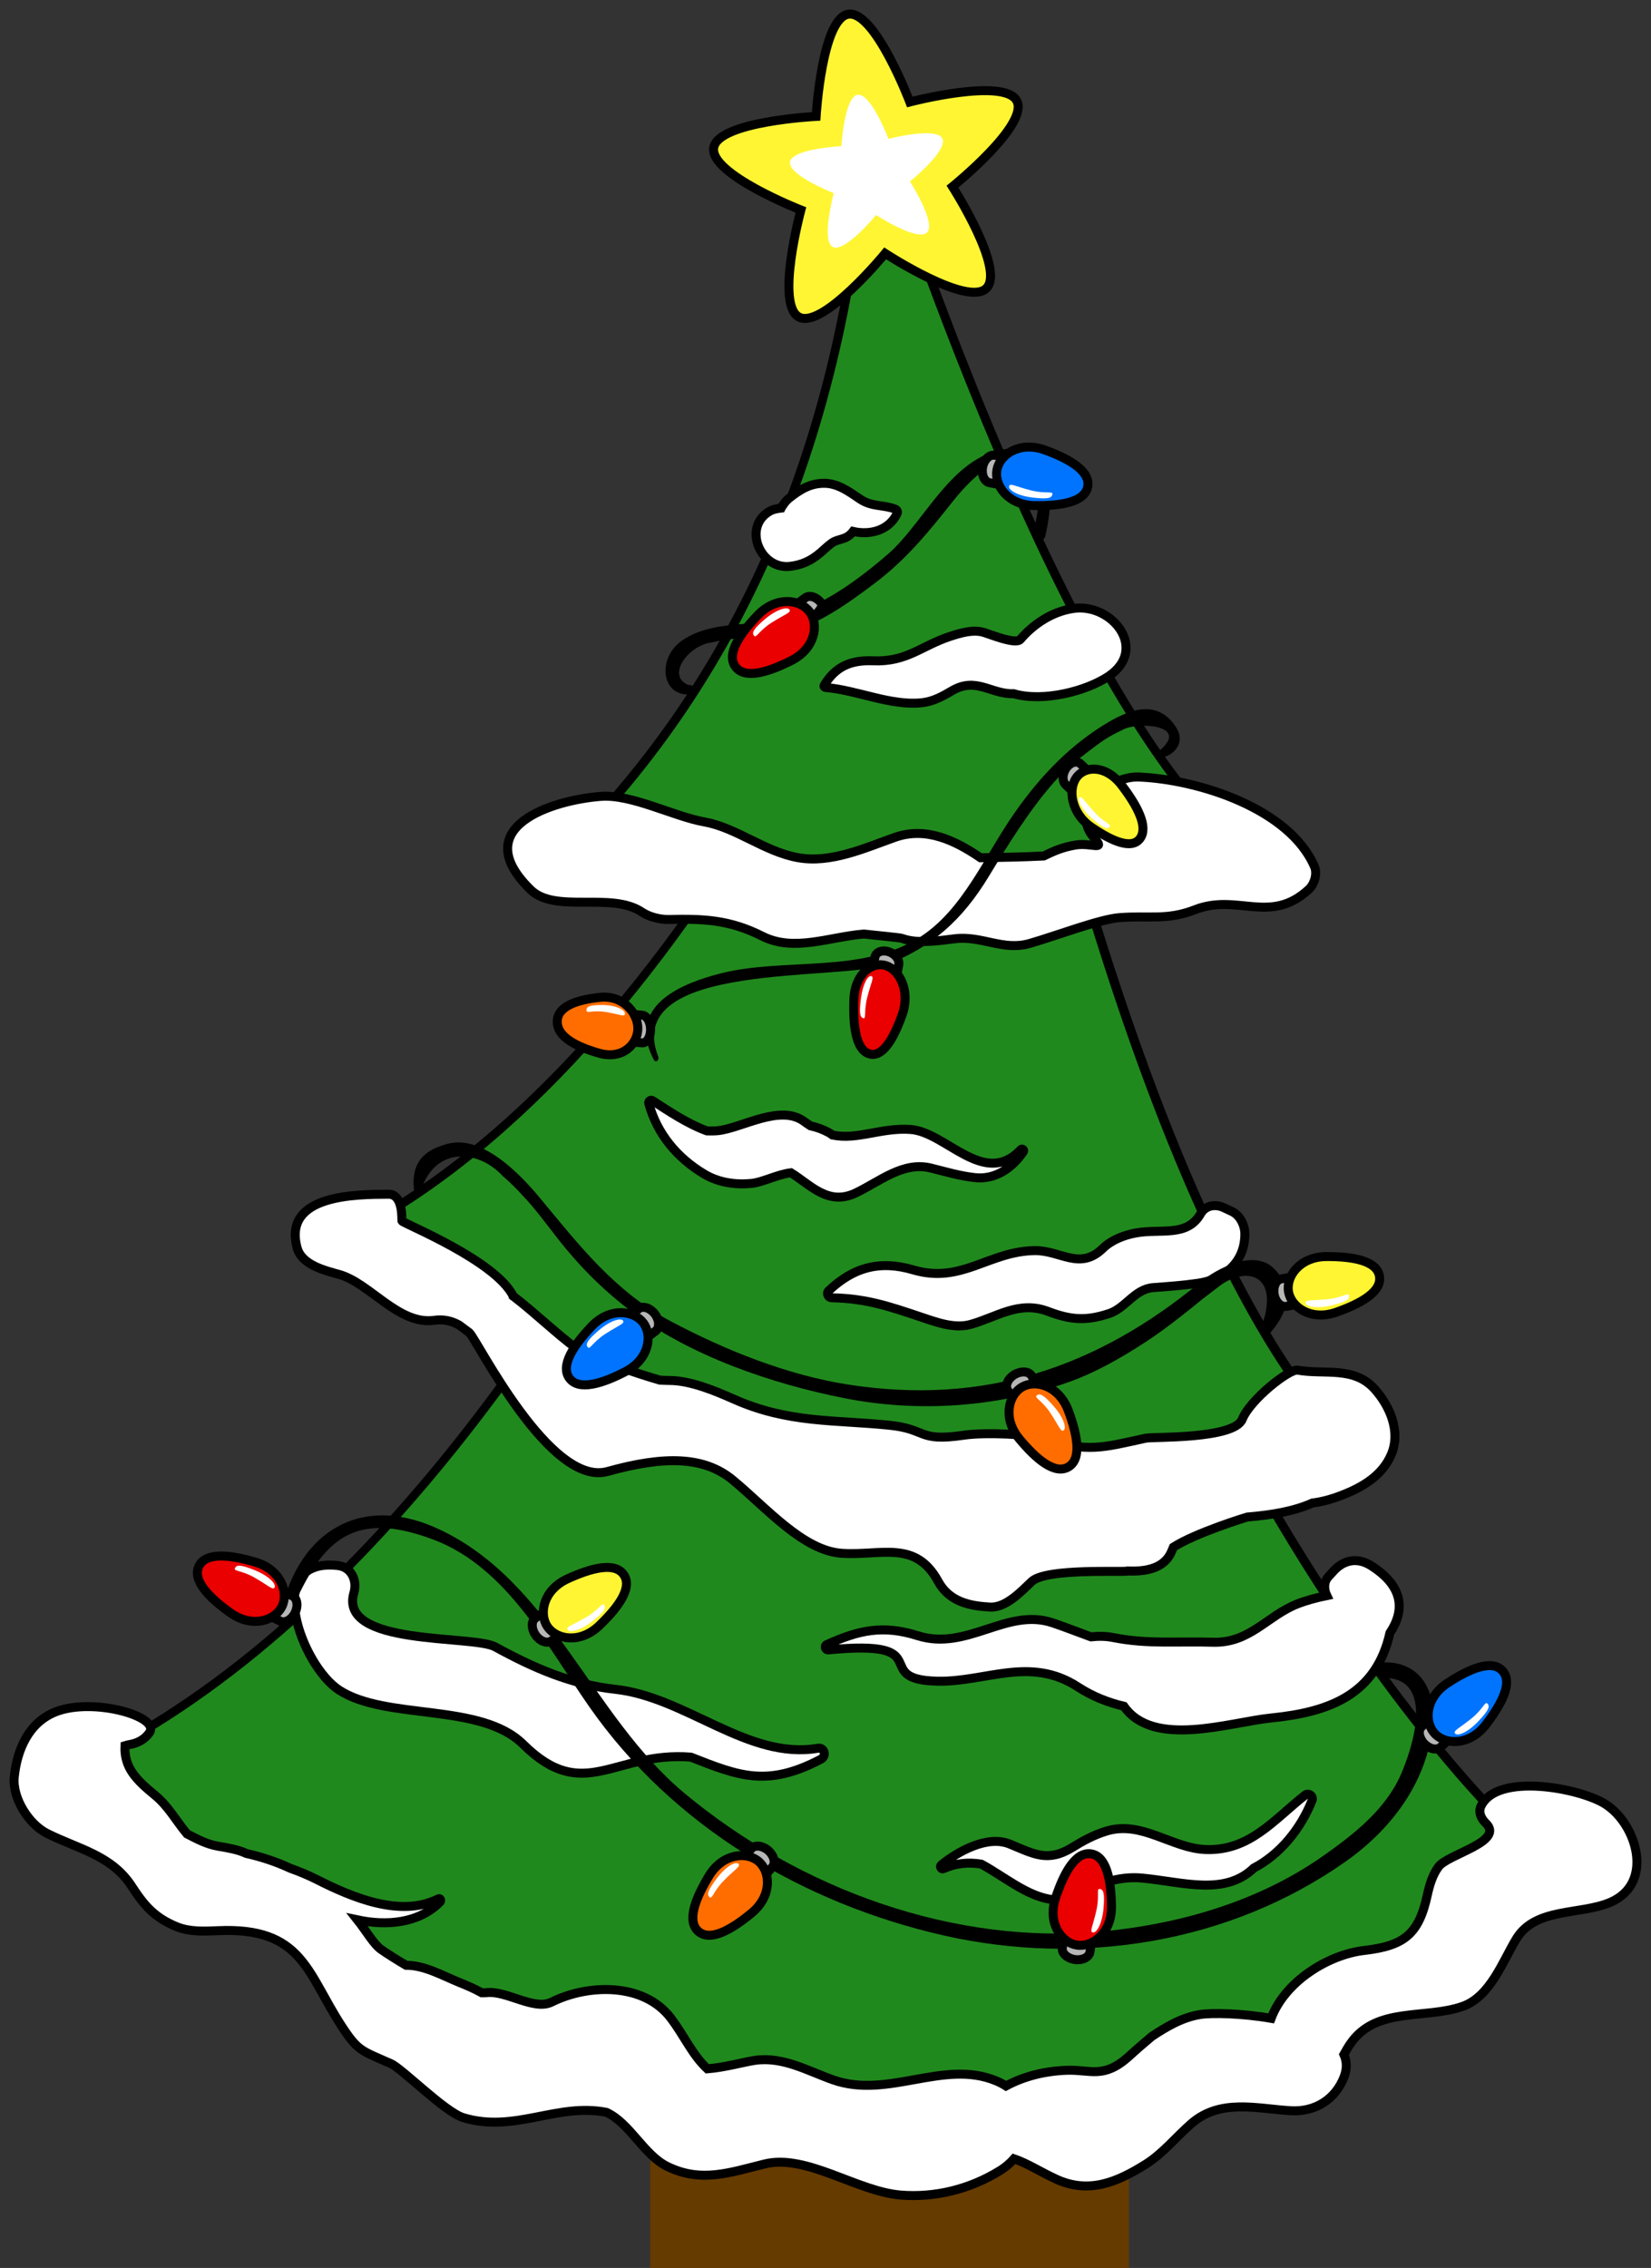 <svg xmlns="http://www.w3.org/2000/svg" xmlns:xlink="http://www.w3.org/1999/xlink" version="1.1" width="117.279" height="161.043" viewBox="-0.191 2.457 117.279 161.043">
  <rect x="-0.191" y="2.457" width="117.279" height="161.043" fill="#333333" stroke="none"/>
  <!-- Exported by Scratch - http://scratch.mit.edu/ -->
  <path id="ID0.026405561715364456" fill="#663B00" stroke="#663B00" stroke-width="2" d="M 47 151.5 L 79 151.5 L 79 162.5 L 47 162.5 L 47 151.5 Z "/>
  <g id="Bottom">
    <g id="Bottom_1_">
      <path id="ID0.8444251050241292" fill="#20891D" d="M 65.404 152.189 C 34.481 152.187 6.477 131.923 2.65 129.039 C 40.551 113.653 62.18 49.662 65.247 40.017 C 78.126 105.599 106.436 131.901 109.553 134.627 C 97.036 146.28 82.186 152.189 65.409 152.189 C 65.409 152.189 65.406 152.189 65.404 152.189 Z " stroke-width="1.276"/>
      <path id="ID0.994631611276418" d="M 65.175 41.291 C 72.255 76.554 83.742 99.984 92.225 113.528 C 100.326 126.459 107.116 132.911 109.072 134.637 C 96.671 146.073 81.982 151.87 65.403 151.87 C 35.584 151.87 8.469 132.948 3.289 129.119 C 24.377 120.278 40.182 96.54 49.785 78.021 C 58.119 61.95 63.328 46.966 65.175 41.291 M 65.319 38.712 C 65.319 38.712 43.491 112.672 2.01 128.951 C 2.01 128.951 31.781 152.508 65.406 152.508 C 80.274 152.508 95.895 147.905 110.033 134.616 C 110.032 134.616 78.896 109.444 65.319 38.712 L 65.319 38.712 Z " stroke-width="1.276" fill="undefined"/>
    </g>
    <path id="Snow_10_" fill="#FFFFFF" stroke="#000000" stroke-width="0.638" d="M 113.83 130.555 C 112.061 129.438 106.176 128.295 105.015 130.699 C 104.796 131.154 105.035 131.608 105.358 131.922 C 106.705 133.235 102.674 134.112 102.005 135 C 101.561 135.59 101.348 136.334 101.194 137.044 C 100.589 139.812 99.546 140.627 96.723 140.955 C 94.138 141.255 91.084 143.17 90.104 145.776 C 87.995 145.413 85.88 145.376 85.067 145.505 C 83.794 145.707 82.699 146.353 81.646 147.048 C 81.085 147.512 80.532 147.993 79.993 148.487 C 78.19 150.101 77.283 149.403 75.593 149.464 C 74.05 149.52 72.571 149.878 71.269 150.578 C 71.051 150.441 70.818 150.318 70.573 150.217 C 66.826 148.66 62.912 151.528 58.99 150.146 C 57.194 149.514 55.444 148.48 53.451 148.758 C 52.681 148.868 51.319 149.261 50.054 149.363 C 48.977 148.358 48.462 147.088 47.468 145.769 C 45.535 143.212 41.562 143.342 38.994 144.622 C 37.729 145.251 35.754 143.759 34.322 143.957 C 34.231 143.971 34.121 143.956 34.024 143.958 C 33.514 143.67 32.961 143.44 32.46 143.236 C 31.215 142.731 29.974 142.007 28.655 142.008 C 27.991 141.619 27.384 141.23 26.898 140.898 C 26.37 140.538 25.824 139.573 25.196 138.782 C 27.254 139.222 29.556 139.045 31.072 137.506 C 31.164 137.412 31.083 137.224 30.945 137.292 C 28.25 138.649 24.799 137.178 22.298 135.911 C 21.675 135.596 21.056 135.347 20.437 135.125 C 19.421 134.648 18.339 134.301 17.317 134.072 C 16.696 133.78 15.929 133.663 15.314 133.557 C 14.479 133.414 13.795 133.039 13.093 132.68 C 12.342 131.786 11.775 130.72 10.828 129.942 C 9.505 128.857 8.608 127.984 8.688 126.416 C 8.782 126.387 8.875 126.362 8.967 126.346 C 9.559 126.248 10.093 125.983 10.427 125.484 C 11.201 124.336 6.471 122.996 3.83 123.986 C 1.821 124.739 1.013 126.753 0.822 128.638 C 0.67 130.127 1.854 131.998 3.158 132.649 C 5.396 133.766 7.738 134.189 9.175 136.411 C 10.069 137.79 10.81 138.643 12.393 139.282 C 13.282 139.641 14.333 139.596 15.281 139.553 C 21.31 139.274 21.615 142.569 24.08 146.332 C 25.255 148.128 25.48 148.062 27.575 148.993 C 28.386 149.353 31.407 152.43 32.721 152.83 C 36.379 153.936 39.341 151.763 42.886 152.451 C 44.547 153.208 45.534 155.469 47.201 156.289 C 49.606 157.472 51.638 156.733 54.107 156.121 C 57.094 155.38 60.672 158.07 63.78 158.324 C 66.259 158.527 68.733 157.894 70.831 156.597 C 71.24 156.347 71.569 156.058 71.841 155.749 C 72.798 156.078 73.694 156.666 74.812 157.185 C 77.142 158.263 79.146 157.424 81.214 156.124 C 82.398 155.38 83.356 154.199 84.402 153.279 C 86.467 151.454 89.045 152.188 91.492 152.337 C 93.236 152.442 94.677 151.52 95.286 149.934 C 95.518 149.327 95.477 148.804 95.272 148.341 C 95.424 148.069 95.576 147.806 95.738 147.57 C 97.564 144.925 101.042 145.863 103.711 144.925 C 105.672 144.233 106.55 141.729 107.525 140.126 C 108.882 137.895 112.052 138.45 114.19 137.543 C 117.348 136.197 116.097 131.987 113.83 130.555 Z "/>
    <path id="Snow_9_" fill="#FFFFFF" stroke="#000000" stroke-width="0.638" d="M 93.01 130.302 C 93.132 130.004 92.765 129.728 92.511 129.931 C 90.289 131.677 88.575 133.904 85.453 133.79 C 83.05 133.702 80.911 131.714 78.416 132.477 C 77.502 132.756 76.786 133.146 75.982 133.642 C 74.225 134.726 73.224 134.089 71.531 133.399 C 69.94 132.75 67.838 133.938 66.677 134.884 C 66.54 134.995 66.672 135.224 66.836 135.149 C 67.762 134.735 68.647 134.685 69.511 134.825 C 71.108 135.679 72.785 137.138 74.573 137.345 C 75.07 137.402 75.626 137.222 76.08 137.024 C 77.687 136.317 79.138 135.638 80.979 135.82 C 83.89 136.106 86.806 137.086 88.876 135.104 C 90.731 134.134 92.204 132.332 93.01 130.302 Z "/>
    <path id="Snow_8_" fill="#FFFFFF" stroke="#000000" stroke-width="0.638" d="M 57.91 126.597 C 52.95 127.454 48.551 122.959 43.52 122.413 C 40.408 122.074 37.687 120.883 34.982 119.398 C 33.412 118.535 23.835 119.377 24.948 115.561 C 25.2 114.696 24.783 113.732 23.799 113.623 C 18.39 113.028 21.213 120.712 23.888 122.461 C 27.238 124.65 33.945 123.325 36.975 126.319 C 41.295 130.589 43.425 126.796 48.883 127.228 C 52.27 128.556 54.293 129.395 58.135 127.369 C 58.528 127.164 58.383 126.517 57.91 126.597 Z "/>
    <path id="Snow_7_" fill="#FFFFFF" stroke="#000000" stroke-width="0.638" d="M 97.198 113.63 C 96.261 113.037 95.286 113.198 94.544 114.008 C 94.421 114.143 94.298 114.281 94.17 114.418 C 93.828 114.794 93.851 115.326 94.058 115.758 C 93.303 115.912 92.558 116.114 91.948 116.358 C 89.807 117.208 88.579 119.156 85.949 119.07 C 83.499 118.99 81.363 119.228 78.912 118.743 C 78.355 118.631 77.823 118.631 77.303 118.688 C 76.294 118.313 75.332 117.944 74.573 117.69 C 71.31 116.597 68.511 119.716 64.999 118.606 C 62.533 117.828 60.815 118.21 58.546 119.236 C 58.335 119.33 58.435 119.634 58.655 119.613 C 66.59 118.843 61.518 121.729 66.396 121.837 C 69.823 121.913 72.968 120.024 76.376 122.241 C 77.426 122.923 78.519 123.35 79.644 123.616 C 81.741 126.623 87.185 124.739 90.109 124.448 C 94.25 124.032 97.555 122.794 98.542 118.411 C 99.599 116.823 99.545 115.116 97.198 113.63 Z "/>
    <g id="Lights_4_">
      <path id="String_3_" d="M 97.821 120.511 C 97.102 120.564 97.299 121.621 97.992 121.602 C 101.85 121.501 100.114 126.652 99.314 128.476 C 98.214 130.976 95.924 132.751 93.756 134.272 C 89.249 137.434 83.739 139.046 78.314 139.587 C 67.611 140.655 56.592 136.584 48.432 129.793 C 41.813 124.287 38.993 114.737 30.934 111.019 C 24.739 108.161 20.292 112.06 19.583 118.148 C 19.562 118.332 19.822 118.392 19.893 118.227 C 22.187 112.917 23.892 109.236 30.623 111.792 C 35.827 113.769 38.661 119.344 41.662 123.644 C 47.58 132.126 56.866 137.624 66.839 139.89 C 76.6 142.104 87.133 140.452 95.368 134.662 C 98.602 132.388 101.105 129.108 101.569 125.105 C 101.88 122.425 100.635 120.305 97.821 120.511 Z " stroke-width="1.276" fill="undefined"/>
      <g id="Light_17_">
        <path id="Base_8_" fill="#B7B7B7" stroke="#000000" stroke-width="0.638" d="M 18.005 116.739 C 17.66 116.572 17.579 116.04 17.817 115.546 L 17.817 115.546 C 18.056 115.053 18.526 114.785 18.87 114.955 L 20.581 115.783 C 20.925 115.95 21.008 116.484 20.77 116.977 L 20.77 116.977 C 20.53 117.469 20.059 117.735 19.717 117.569 L 18.005 116.739 Z "/>
        <path id="Light_18_" fill="#EA0000" stroke="#000000" stroke-width="0.638" d="M 16.177 116.982 C 14.644 115.893 13.456 114.665 13.94 113.667 C 14.422 112.672 16.118 112.845 17.927 113.374 C 19.761 113.905 20.321 115.532 19.84 116.529 C 19.359 117.525 17.734 118.091 16.177 116.982 Z "/>
        <path id="Highlight_10_" fill="#FFFFFF" d="M 17.909 114.492 C 16.963 113.948 16.386 114.045 16.5 113.809 C 16.617 113.569 16.88 113.541 17.892 113.948 C 18.92 114.362 19.433 114.934 19.318 115.173 C 19.203 115.412 18.872 115.04 17.909 114.492 Z " stroke-width="1.276"/>
      </g>
      <g id="Light_19_">
        <path id="Base_9_" fill="#B7B7B7" stroke="#000000" stroke-width="0.638" d="M 39.429 116.268 C 39.746 116.055 40.248 116.25 40.556 116.704 L 40.556 116.704 C 40.864 117.155 40.86 117.696 40.542 117.911 L 38.97 118.979 C 38.655 119.192 38.151 118.999 37.842 118.546 L 37.842 118.546 C 37.537 118.095 37.541 117.551 37.856 117.339 L 39.429 116.268 Z "/>
        <path id="Light_20_" fill="#FFF533" stroke="#000000" stroke-width="0.638" d="M 40.133 114.563 C 41.842 113.781 43.499 113.363 44.121 114.281 C 44.744 115.196 43.747 116.578 42.385 117.882 C 41.01 119.205 39.321 118.878 38.697 117.964 C 38.074 117.049 38.394 115.359 40.133 114.563 Z "/>
        <path id="Highlight_11_" fill="#FFFFFF" d="M 41.425 117.31 C 42.369 116.761 42.572 116.212 42.721 116.429 C 42.869 116.651 42.763 116.891 41.904 117.565 C 41.031 118.248 40.281 118.407 40.13 118.19 C 39.981 117.971 40.468 117.867 41.425 117.31 Z " stroke-width="1.276"/>
      </g>
      <g id="Light_21_">
        <path id="Base_10_" fill="#B7B7B7" stroke="#000000" stroke-width="0.638" d="M 53.437 136.467 C 53.188 136.755 52.653 136.699 52.236 136.342 L 52.236 136.342 C 51.821 135.984 51.684 135.461 51.934 135.173 L 53.175 133.73 C 53.424 133.442 53.962 133.499 54.379 133.854 L 54.379 133.854 C 54.791 134.213 54.927 134.737 54.678 135.024 L 53.437 136.467 Z "/>
        <path id="Light_22_" fill="#FF6D00" stroke="#000000" stroke-width="0.638" d="M 53.202 138.297 C 51.756 139.495 50.264 140.333 49.425 139.608 C 48.584 138.885 49.188 137.292 50.163 135.679 C 51.147 134.043 52.865 133.917 53.703 134.639 C 54.542 135.361 54.673 137.077 53.202 138.297 Z "/>
        <path id="Highlight_12_" fill="#FFFFFF" d="M 51.238 135.983 C 50.471 136.756 50.416 137.34 50.215 137.17 C 50.015 136.995 50.056 136.735 50.709 135.862 C 51.373 134.973 52.058 134.625 52.259 134.797 C 52.462 134.968 52.017 135.193 51.238 135.983 Z " stroke-width="1.276"/>
      </g>
      <g id="Light_23_">
        <path id="Base_11_" fill="#B7B7B7" stroke="#000000" stroke-width="0.638" d="M 75.566 138.884 C 75.621 138.509 76.11 138.273 76.651 138.356 L 76.651 138.356 C 77.192 138.44 77.585 138.814 77.523 139.19 L 77.232 141.07 C 77.172 141.448 76.683 141.682 76.142 141.6 L 76.142 141.6 C 75.603 141.513 75.21 141.14 75.27 140.764 L 75.566 138.884 Z "/>
        <path id="Light_24_" fill="#EA0000" stroke="#000000" stroke-width="0.638" d="M 74.798 137.206 C 75.395 135.421 76.219 133.926 77.316 134.098 C 78.41 134.269 78.739 135.941 78.763 137.826 C 78.789 139.734 77.396 140.746 76.302 140.576 C 75.209 140.405 74.193 139.018 74.798 137.206 Z "/>
        <path id="Highlight_13_" fill="#FFFFFF" d="M 77.686 138.136 C 77.931 137.074 77.669 136.55 77.93 136.589 C 78.19 136.63 78.292 136.875 78.2 137.961 C 78.103 139.064 77.705 139.721 77.445 139.683 C 77.183 139.643 77.442 139.217 77.686 138.136 Z " stroke-width="1.276"/>
      </g>
      <g id="Light_25_">
        <path id="Base_12_" fill="#B7B7B7" stroke="#000000" stroke-width="0.638" d="M 102.196 123.765 C 102.473 123.507 102.999 123.624 103.376 124.023 L 103.376 124.023 C 103.749 124.426 103.823 124.961 103.543 125.22 L 102.15 126.514 C 101.868 126.773 101.341 126.656 100.965 126.258 L 100.965 126.258 C 100.598 125.854 100.517 125.318 100.799 125.061 L 102.196 123.765 Z "/>
        <path id="Light_26_" fill="#0074FF" stroke="#000000" stroke-width="0.638" d="M 102.631 121.975 C 104.206 120.942 105.779 120.28 106.532 121.094 C 107.287 121.907 106.507 123.422 105.361 124.918 C 104.201 126.433 102.477 126.365 101.724 125.555 C 100.971 124.743 101.033 123.021 102.631 121.975 Z "/>
        <path id="Highlight_14_" fill="#FFFFFF" d="M 104.322 124.493 C 105.174 123.808 105.291 123.237 105.472 123.428 C 105.652 123.624 105.582 123.879 104.832 124.674 C 104.074 125.482 103.356 125.751 103.176 125.558 C 102.996 125.363 103.462 125.191 104.322 124.493 Z " stroke-width="1.276"/>
      </g>
    </g>
  </g>
  <g id="Middle">
    <g id="Middle_1_">
      <path id="ID0.028397698886692524" fill="#20891D" d="M 77.213 108.138 C 50.27 108.137 27.367 92.8 23.981 90.424 C 50.515 77.127 65.546 36.589 68.086 29.241 C 80.107 90.041 93.276 103.188 96.195 105.431 C 90.155 107.227 83.773 108.138 77.214 108.138 C 77.215 108.138 77.214 108.138 77.213 108.138 Z " stroke-width="1.276"/>
      <path id="ID0.5585026354528964" d="M 68 30.446 C 79.397 87.445 91.821 102.062 95.531 105.293 C 89.691 106.969 83.535 107.819 77.211 107.819 C 51.323 107.819 29.167 93.599 24.602 90.466 C 49.829 77.446 64.572 40.027 68 30.446 M 68.168 27.999 C 68.168 27.999 52.963 75.98 23.364 90.374 C 23.364 90.374 47.706 108.457 77.213 108.457 C 83.607 108.457 90.24 107.609 96.923 105.544 C 96.923 105.544 81.678 97.112 68.168 27.999 L 68.168 27.999 Z " stroke-width="1.276" fill="undefined"/>
    </g>
    <path id="Snow_3_" fill="#FFFFFF" stroke="#000000" stroke-width="0.638" d="M 88.237 90.066 C 88.234 89.469 87.896 88.759 87.331 88.489 C 87.138 88.398 86.944 88.305 86.75 88.217 C 86.162 87.936 85.445 88.032 85.096 88.644 C 84.13 90.334 82.25 89.678 80.466 90.013 C 79.649 90.167 78.767 90.504 78.157 91.097 C 76.509 92.706 75.144 91.238 73.312 91.261 C 70.04 91.305 68.121 93.641 64.692 92.633 C 62.293 91.924 60.424 92.457 58.678 94.109 C 58.487 94.292 58.635 94.607 58.885 94.61 C 61.353 94.657 62.964 95.217 65.269 95.991 C 66.341 96.348 67.588 96.818 68.749 96.504 C 70.587 95.998 72.179 94.791 74.248 95.576 C 75.862 96.19 76.97 96.273 78.61 95.725 C 79.759 95.342 80.426 93.982 81.725 93.889 C 82.801 93.807 83.844 93.736 84.914 93.579 C 86.846 93.294 88.25 92.029 88.237 90.066 Z "/>
    <path id="Snow_2_" fill="#FFFFFF" stroke="#000000" stroke-width="0.638" d="M 72.329 84.084 C 69.727 86.849 67.023 82.846 64.502 82.66 C 62.4 82.507 60.759 83.422 58.943 83.056 C 58.863 82.993 58.782 82.934 58.683 82.881 C 58.237 82.642 57.807 82.492 57.383 82.401 C 57.248 82.314 57.11 82.222 56.968 82.118 C 55.266 80.814 52.551 82.549 50.813 82.744 C 50.551 82.773 50.28 82.761 50.026 82.761 C 48.631 82.251 47.301 81.349 46.153 80.608 C 46.021 80.522 45.852 80.662 45.892 80.805 C 46.496 82.988 47.904 84.664 49.821 85.817 C 50.852 86.434 52.037 86.602 53.211 86.487 C 53.977 86.411 55.068 85.837 55.992 85.734 C 57.366 86.577 58.622 88.094 60.569 87.18 C 62.308 86.359 63.946 84.906 65.948 85.401 C 67.015 85.669 67.949 85.95 69.038 86.076 C 70.545 86.251 71.749 85.357 72.508 84.223 C 72.581 84.117 72.419 83.991 72.329 84.084 Z "/>
    <path id="Snow_1_" fill="#FFFFFF" stroke="#000000" stroke-width="0.638" d="M 97.462 101.097 C 95.985 99.444 93.864 100.088 91.987 99.749 C 91.402 99.647 88.621 101.822 88.055 103.235 C 87.476 104.664 81.69 104.473 81.205 104.58 C 78.082 105.259 77.166 105.602 73.811 104.635 C 73.667 104.593 73.53 104.572 73.388 104.539 C 73.234 104.344 69.891 104.131 68.291 104.367 C 64.956 104.857 65.706 103.933 62.971 103.66 C 59.078 103.264 55.794 103.528 51.927 101.804 C 50.611 101.22 48.859 100.49 47.393 100.484 C 47.147 100.484 46.915 100.469 46.681 100.458 C 44.855 99.927 42.692 99.181 40.775 98.224 C 39.308 97.139 37.95 95.799 36.271 94.497 C 36.271 94.495 36.269 94.495 36.269 94.495 C 34.993 91.958 28.577 89.385 28.364 89.16 C 28.328 89.123 28.495 87.247 27.398 87.256 C 25.099 87.272 19.881 87.263 20.917 91.069 C 21.25 92.286 22.885 92.667 23.909 92.957 C 26.091 93.572 28.122 96.564 30.66 96.21 C 31.315 96.115 31.892 96.251 32.418 96.547 C 32.663 96.73 32.908 96.911 33.151 97.092 C 33.702 97.604 38.873 108.082 42.967 106.945 C 47.027 105.812 49.84 105.873 51.867 107.552 C 54.274 109.543 56.863 112.579 59.621 112.755 C 62.406 112.937 64.836 111.787 66.45 114.747 C 67.243 116.201 68.686 116.493 70.132 116.573 C 71.27 116.637 72.356 115.454 73.098 114.757 C 74.133 113.782 79.706 114.124 79.897 114.012 C 80.998 114.056 82.295 113.916 82.901 112.885 C 82.998 112.719 83.079 112.517 83.161 112.318 C 84.737 111.303 88.343 110.194 88.407 110.179 C 90.015 110.048 91.689 109.792 93.034 109.185 C 93.713 109.099 94.38 108.922 95.138 108.627 C 96.609 108.058 98.015 107.226 98.646 105.719 C 99.32 104.115 98.548 102.311 97.462 101.097 Z "/>
    <g id="Lights_3_">
      <path id="String_2_" d="M 90.26 92.492 C 88.869 91.151 86.241 92.533 85.099 93.48 C 77.719 99.583 69.704 102.26 60.095 100.779 C 55.733 100.105 51.314 98.325 47.436 96.268 C 43.487 94.172 40.938 90.865 38.152 87.512 C 36.793 85.871 34.093 83.028 31.621 83.672 C 29.605 84.197 28.942 85.323 29.264 87.304 C 29.3 87.523 29.645 87.465 29.642 87.253 C 30.506 83.894 33.667 83.975 35.515 85.958 C 36.01 86.387 36.477 86.842 36.915 87.327 C 37.826 88.278 38.611 89.364 39.419 90.398 C 40.909 92.306 42.561 93.97 44.477 95.444 C 48.728 98.712 54.636 100.728 59.832 101.747 C 65.024 102.768 70.517 102.389 75.513 100.672 C 77.548 99.977 79.431 98.897 81.225 97.725 C 82.06 97.181 82.87 96.575 83.654 95.961 C 84.19 95.543 84.72 95.121 85.243 94.69 C 85.623 94.397 86.004 94.107 86.384 93.815 C 88.372 92.284 90.773 92.97 89.41 96.691 C 89.047 97.014 89.613 97.582 89.937 97.225 C 90.958 96.091 92.068 94.234 90.26 92.492 Z " stroke-width="1.276" fill="undefined"/>
      <g id="Light_11_">
        <path id="Base_5_" fill="#B7B7B7" stroke="#000000" stroke-width="0.638" d="M 92.707 92.944 C 93.082 92.879 93.46 93.267 93.554 93.807 L 93.554 93.807 C 93.646 94.346 93.417 94.834 93.042 94.898 L 91.169 95.22 C 90.792 95.285 90.412 94.902 90.319 94.361 L 90.319 94.361 C 90.228 93.822 90.455 93.332 90.83 93.268 L 92.707 92.944 Z "/>
        <path id="Light_12_" fill="#FFF533" stroke="#000000" stroke-width="0.638" d="M 94.049 91.683 C 95.93 91.678 97.611 91.982 97.799 93.074 C 97.988 94.167 96.506 95.014 94.731 95.637 C 92.929 96.269 91.527 95.275 91.338 94.185 C 91.148 93.095 92.139 91.688 94.049 91.683 Z "/>
        <path id="Highlight_7_" fill="#FFFFFF" d="M 94.094 94.717 C 95.179 94.609 95.591 94.191 95.637 94.451 C 95.681 94.712 95.484 94.889 94.423 95.146 C 93.347 95.407 92.596 95.242 92.55 94.984 C 92.505 94.721 92.99 94.829 94.094 94.717 Z " stroke-width="1.276"/>
      </g>
      <g id="Light_15_">
        <path id="Base_7_" fill="#B7B7B7" stroke="#000000" stroke-width="0.638" d="M 44.854 98.118 C 44.55 98.348 44.038 98.176 43.708 97.74 L 43.708 97.74 C 43.38 97.303 43.357 96.762 43.664 96.531 L 45.183 95.39 C 45.487 95.157 46 95.33 46.332 95.767 L 46.332 95.767 C 46.658 96.203 46.68 96.744 46.375 96.972 L 44.854 98.118 Z "/>
        <path id="Light_16_" fill="#0074FF" stroke="#000000" stroke-width="0.638" d="M 44.235 99.854 C 42.565 100.719 40.929 101.217 40.264 100.33 C 39.598 99.447 40.527 98.017 41.824 96.649 C 43.136 95.261 44.838 95.507 45.505 96.389 C 46.171 97.271 45.931 98.976 44.235 99.854 Z "/>
        <path id="Highlight_9_" fill="#FFFFFF" d="M 42.81 97.175 C 41.895 97.767 41.719 98.328 41.558 98.117 C 41.4 97.904 41.495 97.657 42.32 96.944 C 43.157 96.219 43.901 96.021 44.061 96.233 C 44.221 96.445 43.739 96.571 42.81 97.175 Z " stroke-width="1.276"/>
      </g>
      <g id="Light_13_">
        <path id="Base_6_" fill="#B7B7B7" stroke="#000000" stroke-width="0.638" d="M 74.047 101.8 C 74.236 102.133 74.009 102.621 73.537 102.893 L 73.537 102.893 C 73.063 103.17 72.521 103.126 72.331 102.796 L 71.379 101.152 C 71.187 100.819 71.416 100.329 71.89 100.056 L 71.89 100.056 C 72.365 99.782 72.904 99.826 73.093 100.156 L 74.047 101.8 Z "/>
        <path id="Light_14_" fill="#FF6D00" stroke="#000000" stroke-width="0.638" d="M 75.698 102.626 C 76.357 104.387 76.655 106.071 75.696 106.626 C 74.737 107.179 73.428 106.085 72.225 104.638 C 71.005 103.168 71.451 101.508 72.409 100.95 C 73.365 100.396 75.026 100.835 75.698 102.626 Z "/>
        <path id="Highlight_1_" fill="#FFFFFF" d="M 74.416 102.782 C 73.809 101.876 73.248 101.705 73.459 101.543 C 73.668 101.38 73.916 101.472 74.641 102.289 C 75.375 103.116 75.58 103.859 75.371 104.021 C 75.16 104.183 75.03 103.703 74.416 102.782 Z " stroke-width="1.276"/>
      </g>
    </g>
  </g>
  <g id="Top">
    <g id="Top_1_">
      <path id="ID0.8162294235080481" fill="#20891D" d="M 81.738 66.488 C 61.984 71.266 42.853 64.349 39.705 63.121 C 52.162 50.904 59.416 34.282 61.271 13.707 C 61.361 12.721 61.325 10.654 61.276 9.03 C 76.411 54.636 86.771 62.517 89.757 63.872 C 87.197 64.94 84.505 65.819 81.743 66.487 C 81.743 66.487 81.74 66.488 81.738 66.488 Z " stroke-width="1.276"/>
      <path id="ID0.5223679905757308" d="M 61.64 11.124 C 75.494 52.226 85.345 61.664 89.024 63.829 C 86.663 64.778 84.193 65.566 81.664 66.178 C 62.8 70.742 44.493 64.582 40.282 63 C 52.578 50.761 59.745 34.191 61.59 13.735 C 61.643 13.141 61.652 12.164 61.64 11.124 M 60.874 6.788 C 60.874 6.788 61.11 11.961 60.954 13.677 C 59.86 25.819 56.189 46.748 39.131 63.235 C 39.131 63.235 59.948 72.088 81.813 66.799 C 84.76 66.085 87.724 65.118 90.659 63.835 C 90.66 63.833 79.135 62.689 60.874 6.788 L 60.874 6.788 Z " stroke-width="1.276" fill="undefined"/>
    </g>
    <path id="Snow_6_" fill="#FFFFFF" stroke="#000000" stroke-width="0.638" d="M 93.186 64.004 C 91.415 59.87 84.943 57.803 80.701 57.632 C 78.648 57.548 75.685 59.909 77.551 61.982 C 78.385 62.915 77.315 62.272 76.196 62.463 C 75.272 62.622 74.686 62.883 73.947 63.24 C 72.455 63.316 70.957 63.337 69.463 63.367 C 67.679 62.149 65.6 61.135 63.386 61.914 C 61.233 62.674 58.814 63.786 56.467 63.354 C 54.104 62.919 52.119 61.228 49.856 60.823 C 47.619 60.419 44.684 58.84 42.487 59.007 C 39.127 59.262 32.913 61.148 37.494 65.631 C 39.254 67.354 43.243 65.752 45.413 67.225 C 45.923 67.569 46.709 67.763 47.324 67.748 C 49.81 67.689 51.652 67.769 53.962 68.936 C 56.212 70.069 58.716 68.984 61.163 68.781 C 61.95 68.868 63.758 69.041 63.875 69.086 C 64.973 69.503 66.547 69.248 67.642 69.116 C 69.538 68.884 71.055 69.99 72.934 69.455 C 74.797 68.925 77.898 67.729 79.324 67.617 C 81.444 67.451 82.705 67.833 84.711 67.049 C 87.723 65.874 90.045 68.15 92.787 65.602 C 93.171 65.247 93.403 64.504 93.186 64.004 Z "/>
    <path id="Snow_5_" fill="#FFFFFF" stroke="#000000" stroke-width="0.638" d="M 76.032 45.666 C 74.565 45.887 73.241 46.749 72.289 47.862 C 71.961 48.247 70.108 47.487 69.699 47.365 C 68.926 47.134 68.033 47.406 67.303 47.644 C 65.238 48.324 64.223 49.482 61.823 49.38 C 60.25 49.314 59.149 49.791 58.357 51.118 C 58.312 51.194 58.375 51.268 58.45 51.274 C 60.714 51.465 63.09 52.603 65.314 52.356 C 66.099 52.269 66.766 51.901 67.434 51.507 C 69.142 50.496 70.213 51.77 71.816 51.716 C 73.945 52.336 77.016 51.51 78.547 50.484 C 81.428 48.556 78.798 45.247 76.032 45.666 Z "/>
    <path id="Snow_4_" fill="#FFFFFF" stroke="#000000" stroke-width="0.638" d="M 63.529 38.938 C 63.603 38.794 63.53 38.656 63.385 38.603 C 62.477 38.27 61.756 38.47 60.886 37.885 C 60.14 37.381 59.347 36.792 58.401 36.776 C 57.358 36.76 56.609 37.235 55.823 37.868 C 55.664 38.008 55.528 38.167 55.414 38.349 C 55.353 38.428 55.314 38.488 55.292 38.536 C 54.998 38.569 54.711 38.621 54.443 38.783 C 52.547 39.921 53.826 42.905 55.912 42.674 C 56.784 42.578 57.445 42.259 58.108 41.689 C 58.371 41.461 58.622 41.214 58.903 41.012 C 59.255 40.759 59.728 40.777 60.098 40.503 C 60.215 40.419 60.317 40.311 60.408 40.193 C 61.613 40.469 62.938 40.133 63.529 38.938 Z "/>
    <g id="Lights_2_">
      <path id="String_1_" d="M 83.32 54.051 C 82.061 52.167 80.218 52.753 78.555 53.731 C 75.932 55.274 73.777 57.466 71.892 60.159 C 69.71 63.281 68.208 67.063 65.126 69.017 C 61.023 71.617 55.499 70.431 50.998 71.578 C 48.465 72.225 44.2 73.772 46.251 77.705 C 46.382 77.96 46.664 77.741 46.563 77.48 C 43.928 70.632 59.665 72.178 62.889 70.916 C 66.001 69.698 68.164 67.8 70.047 64.692 C 71.482 62.329 72.911 60.018 74.671 58.01 C 75.624 56.922 76.718 56.124 77.817 55.291 C 78.361 54.897 78.93 54.566 79.524 54.297 C 80.522 53.684 84.257 53.91 82.293 55.652 C 82.04 55.823 82.231 56.294 82.499 56.216 C 83.214 56.007 84.073 55.181 83.32 54.051 Z " stroke-width="1.276" fill="undefined"/>
      <g id="Light_4_">
        <path id="Base" fill="#B7B7B7" stroke="#000000" stroke-width="0.638" d="M 63.306 72.779 C 63.237 73.144 62.801 73.318 62.334 73.169 L 62.334 73.169 C 61.865 73.023 61.543 72.607 61.612 72.244 L 61.958 70.426 C 62.027 70.062 62.462 69.887 62.93 70.035 L 62.93 70.035 C 63.398 70.184 63.721 70.598 63.652 70.963 L 63.306 72.779 Z "/>
        <path id="Light_1_" fill="#EA0000" stroke="#000000" stroke-width="0.638" d="M 63.892 74.525 C 63.288 76.212 62.498 77.587 61.551 77.287 C 60.604 76.989 60.396 75.297 60.464 73.441 C 60.533 71.554 61.795 70.722 62.74 71.022 C 63.687 71.322 64.506 72.811 63.892 74.525 Z "/>
        <path id="Highlight_2_" fill="#FFFFFF" d="M 61.418 73.263 C 61.155 74.282 61.36 74.831 61.134 74.76 C 60.908 74.689 60.83 74.436 60.963 73.375 C 61.098 72.299 61.476 71.698 61.702 71.769 C 61.927 71.841 61.682 72.228 61.418 73.263 Z " stroke-width="1.276"/>
      </g>
      <g id="Light_5_">
        <path id="Base_2_" fill="#B7B7B7" stroke="#000000" stroke-width="0.638" d="M 43.75 76.362 C 43.416 76.334 43.152 75.87 43.156 75.328 L 43.156 75.328 C 43.161 74.785 43.435 74.37 43.769 74.399 L 45.43 74.545 C 45.763 74.575 46.028 75.037 46.022 75.58 L 46.022 75.58 C 46.017 76.122 45.744 76.538 45.411 76.509 L 43.75 76.362 Z "/>
        <path id="Light_6_" fill="#FF6D00" stroke="#000000" stroke-width="0.638" d="M 42.394 77.249 C 40.778 76.799 39.382 76.098 39.393 74.997 C 39.402 73.903 40.809 73.445 42.434 73.277 C 44.081 73.104 45.13 74.403 45.119 75.5 C 45.109 76.596 44.036 77.708 42.394 77.249 Z "/>
        <path id="Highlight_4_" fill="#FFFFFF" d="M 42.838 74.317 C 41.888 74.16 41.467 74.46 41.469 74.197 C 41.471 73.935 41.668 73.815 42.621 73.822 C 43.586 73.832 44.207 74.174 44.203 74.436 C 44.201 74.698 43.802 74.477 42.838 74.317 Z " stroke-width="1.276"/>
      </g>
      <g id="Light_3_">
        <path id="Base_1_" fill="#B7B7B7" stroke="#000000" stroke-width="0.638" d="M 77.881 57.957 C 78.14 58.208 78.117 58.741 77.823 59.147 L 77.823 59.147 C 77.531 59.554 77.081 59.68 76.818 59.427 L 75.505 58.172 C 75.243 57.921 75.268 57.387 75.561 56.981 L 75.561 56.981 C 75.855 56.576 76.305 56.45 76.57 56.701 L 77.881 57.957 Z "/>
        <path id="Light_2_" fill="#FFF533" stroke="#000000" stroke-width="0.638" d="M 79.487 58.219 C 80.6 59.675 81.391 61.169 80.798 61.99 C 80.204 62.812 78.786 62.185 77.336 61.195 C 75.865 60.19 75.682 58.485 76.274 57.664 C 76.87 56.842 78.359 56.742 79.487 58.219 Z "/>
        <path id="Highlight_3_" fill="#FFFFFF" d="M 77.553 60.132 C 78.263 60.906 78.775 60.968 78.634 61.165 C 78.49 61.361 78.262 61.317 77.47 60.655 C 76.669 59.98 76.334 59.294 76.474 59.098 C 76.616 58.904 76.831 59.346 77.553 60.132 Z " stroke-width="1.276"/>
      </g>
    </g>
    <g id="Lights">
      <path id="String" d="M 72.145 34.311 C 67.7 34.105 65.658 39.418 62.868 41.819 C 60.066 44.233 56.891 46.428 52.977 46.733 C 51.293 46.865 49.602 46.994 48.223 47.966 C 46.367 49.275 46.816 52.312 49.305 51.687 C 49.716 51.582 49.132 51.075 48.698 51.093 C 47.113 50.43 48.702 48.286 50.355 48.078 C 50.998 47.927 51.657 47.831 52.324 47.79 C 53.193 47.705 54.058 47.664 54.921 47.534 C 57.558 47.132 59.915 45.397 61.928 43.886 C 64.164 42.205 65.739 40.272 67.434 38.133 C 68.416 36.892 71.229 33.602 73.085 35.891 C 73.978 36.989 73.473 39.127 73.216 40.321 C 73.105 40.838 73.939 41.05 74.06 40.532 C 74.45 38.882 75.141 34.449 72.145 34.311 Z " stroke-width="1.276" fill="undefined"/>
      <g id="Light_7_">
        <path id="Base_3_" fill="#B7B7B7" stroke="#000000" stroke-width="0.638" d="M 56.662 47.63 C 56.356 47.856 55.844 47.681 55.518 47.242 L 55.518 47.242 C 55.192 46.801 55.178 46.261 55.484 46.034 L 57.016 44.906 C 57.322 44.68 57.834 44.854 58.159 45.293 L 58.159 45.293 C 58.484 45.734 56.611 47.055 56.303 47.281 L 56.662 47.63 Z "/>
        <path id="Light_8_" fill="#EA0000" stroke="#000000" stroke-width="0.638" d="M 56.025 49.361 C 54.348 50.211 52.71 50.693 52.052 49.801 C 51.394 48.91 52.339 47.487 53.645 46.133 C 54.971 44.758 56.671 45.017 57.327 45.908 C 57.986 46.799 57.73 48.499 56.025 49.361 Z "/>
        <path id="Highlight_5_" fill="#FFFFFF" d="M 54.626 46.667 C 53.706 47.253 53.524 47.81 53.366 47.597 C 53.21 47.384 53.306 47.139 54.136 46.431 C 54.981 45.715 55.727 45.525 55.884 45.738 C 56.044 45.953 55.56 46.072 54.626 46.667 Z " stroke-width="1.276"/>
      </g>
      <g id="Light_9_">
        <path id="Base_4_" fill="#B7B7B7" stroke="#000000" stroke-width="0.638" d="M 72.338 35.131 C 72.712 35.2 72.935 35.692 72.836 36.231 L 72.836 36.231 C 72.737 36.771 72.355 37.149 71.977 37.081 L 70.109 36.737 C 69.735 36.665 69.51 36.173 69.61 35.634 L 69.61 35.634 C 69.708 35.098 70.092 34.716 70.47 34.786 L 72.338 35.131 Z "/>
        <path id="Light_10_" fill="#0074FF" stroke="#000000" stroke-width="0.638" d="M 74.037 34.414 C 75.805 35.057 77.276 35.925 77.073 37.015 C 76.872 38.105 75.19 38.387 73.308 38.358 C 71.398 38.33 70.425 36.913 70.626 35.822 C 70.826 34.734 72.244 33.758 74.037 34.414 Z "/>
        <path id="Highlight_6_" fill="#FFFFFF" d="M 73.026 37.275 C 74.083 37.547 74.614 37.3 74.568 37.559 C 74.517 37.82 74.272 37.915 73.188 37.792 C 72.087 37.665 71.439 37.25 71.489 36.989 C 71.538 36.73 71.955 36.999 73.026 37.275 Z " stroke-width="1.276"/>
      </g>
    </g>
    <g id="Star_2_">
      <path id="Star" fill="#FFF533" stroke="#000000" stroke-width="0.638" d="M 69.878 22.927 C 68.527 24.264 62.686 20.451 62.686 20.451 C 62.686 20.451 58.259 25.846 56.569 24.975 C 54.877 24.104 56.699 17.368 56.699 17.368 C 56.699 17.368 50.201 14.825 50.508 12.948 C 50.813 11.07 57.782 10.722 57.782 10.722 C 57.782 10.722 58.191 3.757 60.071 3.466 C 61.953 3.176 64.438 9.697 64.438 9.697 C 64.438 9.697 71.189 7.934 72.044 9.634 C 72.903 11.331 67.469 15.711 67.469 15.711 C 67.469 15.711 71.232 21.588 69.878 22.927 Z "/>
      <path id="Star_1_" fill="#FFFFFF" d="M 65.659 18.966 C 64.979 19.639 62.042 17.722 62.042 17.722 C 62.042 17.722 59.819 20.433 58.97 19.995 C 58.12 19.557 59.035 16.174 59.035 16.174 C 59.035 16.174 55.771 14.894 55.924 13.953 C 56.078 13.009 59.578 12.835 59.578 12.835 C 59.578 12.835 59.785 9.334 60.73 9.189 C 61.675 9.043 62.922 12.32 62.922 12.32 C 62.922 12.32 66.316 11.434 66.746 12.288 C 67.178 13.142 64.448 15.341 64.448 15.341 C 64.448 15.341 66.337 18.294 65.659 18.966 Z " stroke-width="1.276"/>
    </g>
  </g>
</svg>